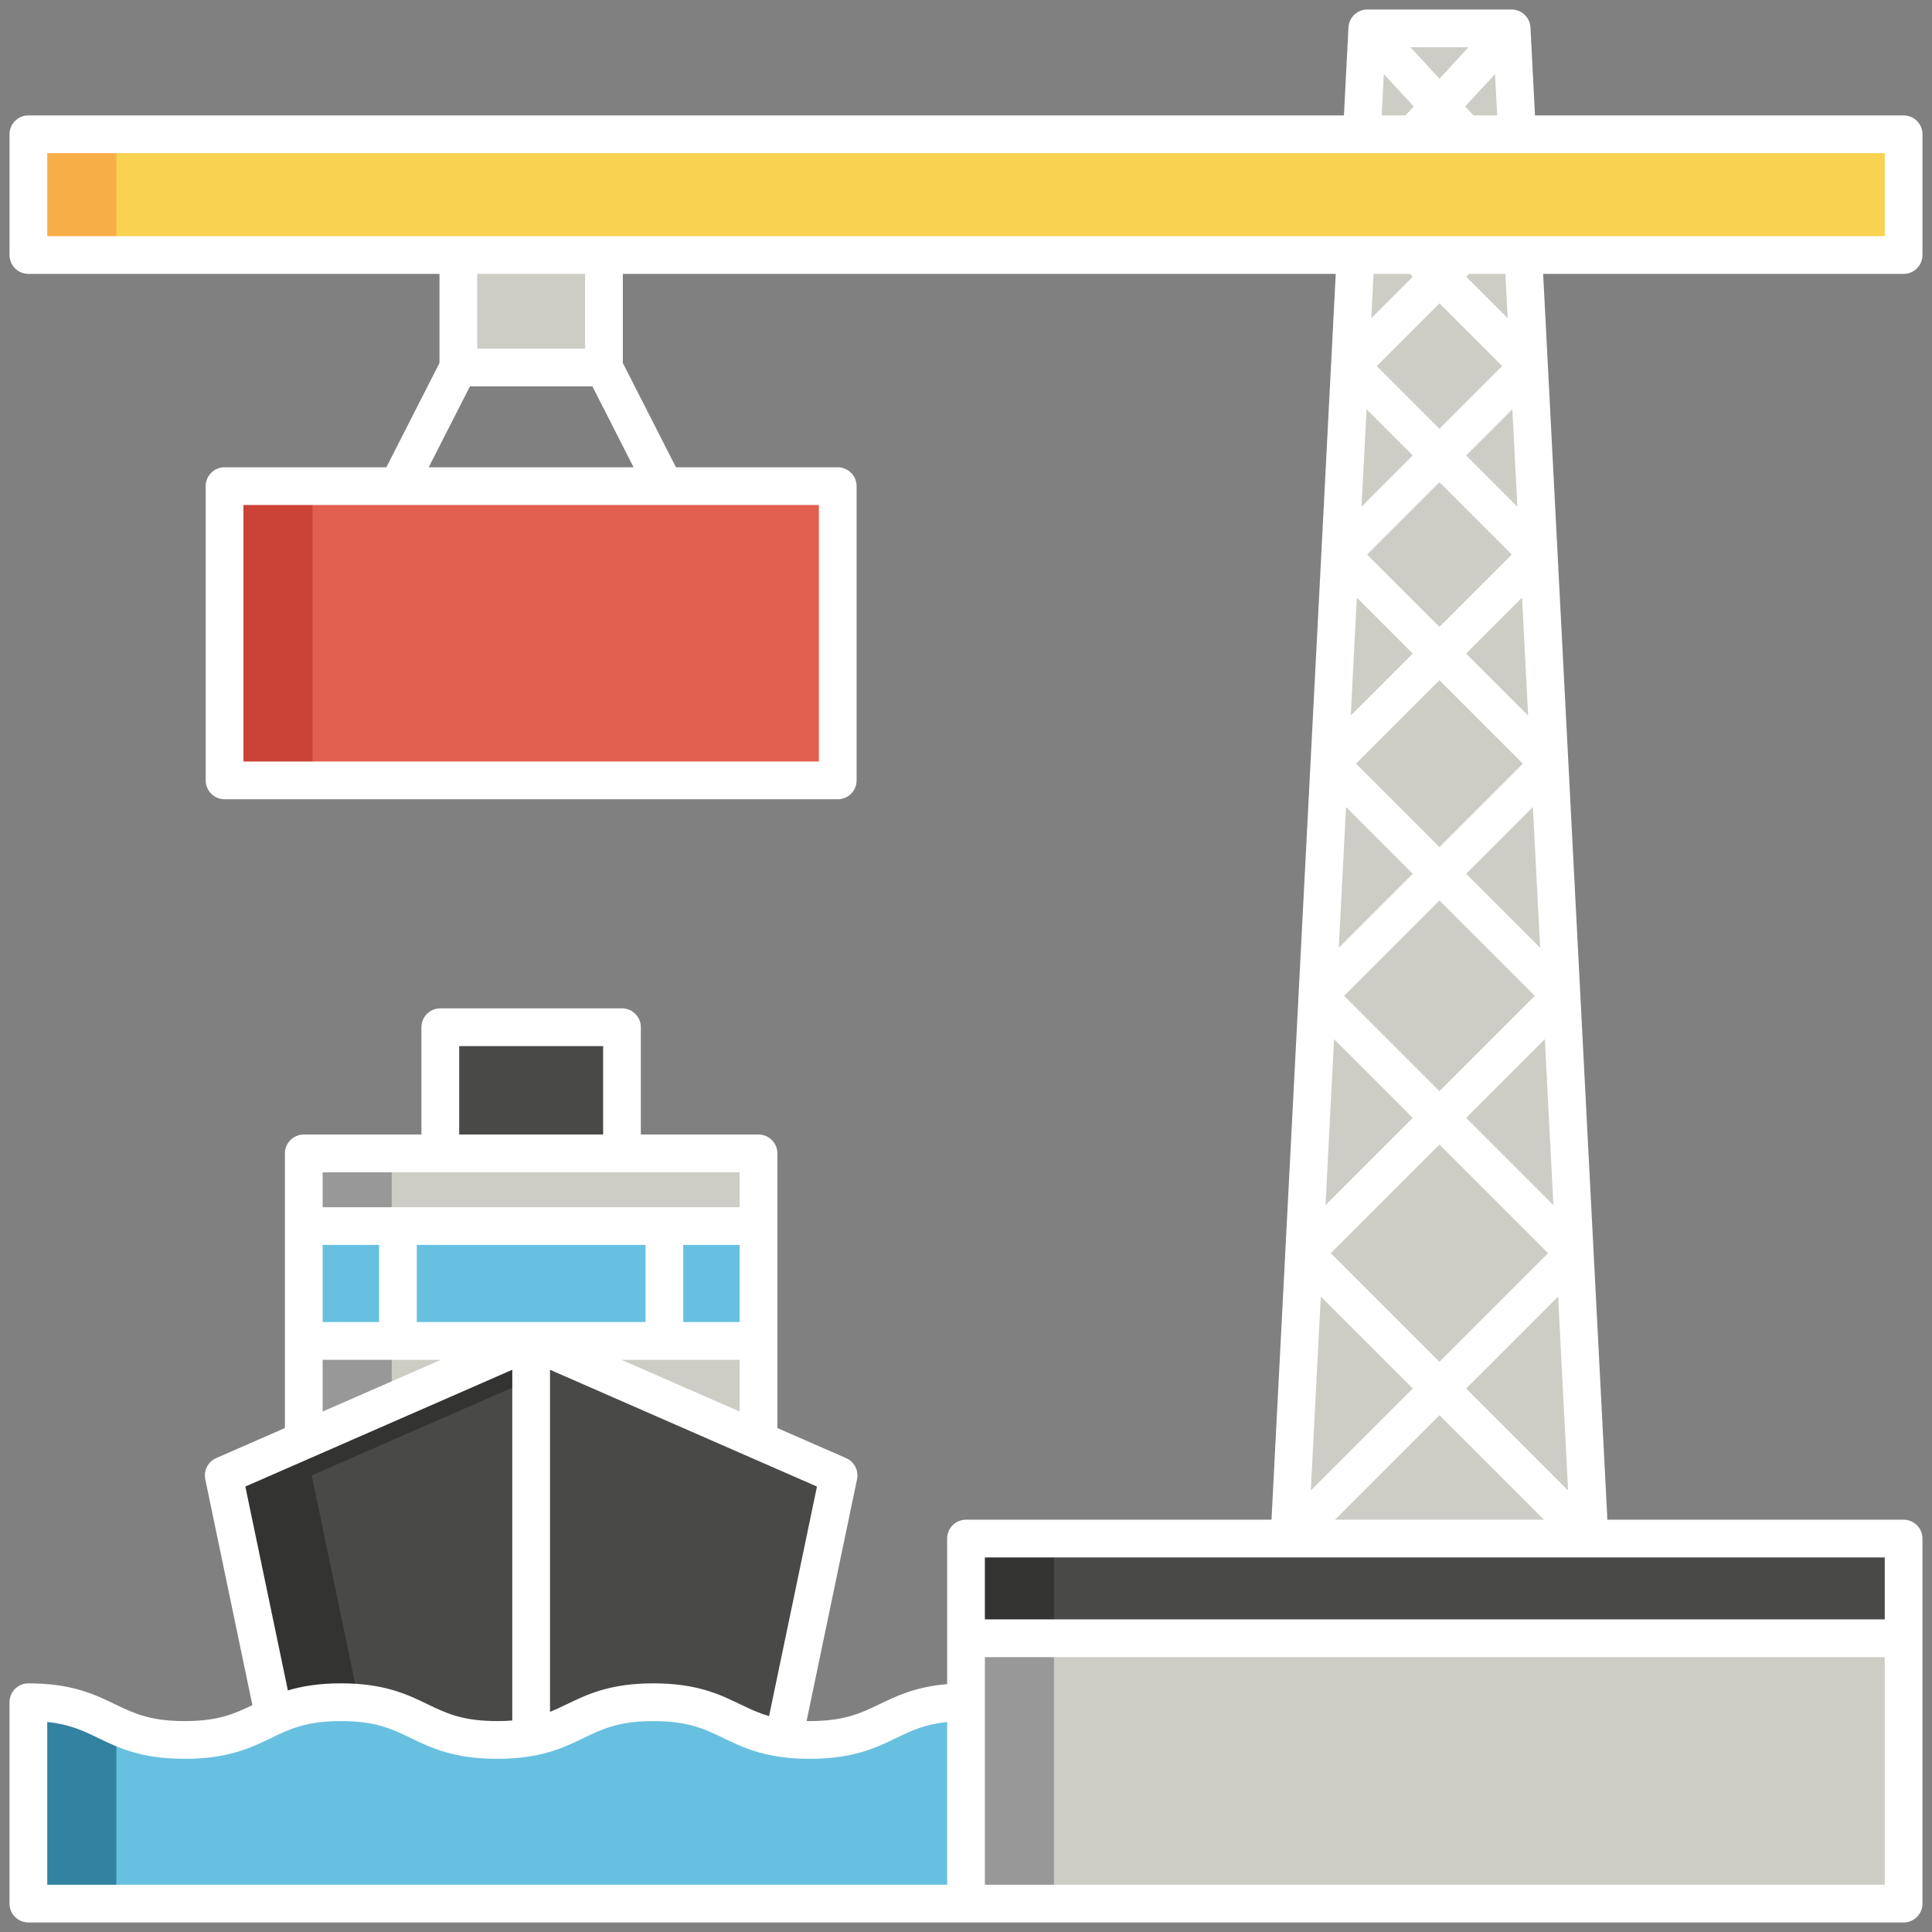 <svg xmlns="http://www.w3.org/2000/svg" version="1.1" xmlns:xlink="http://www.w3.org/1999/xlink" xmlns:svgjs="http://svgjs.com/svgjs" width="512" height="512" x="0" y="0" viewBox="0 0 512 512" style="enable-background:new 0 0 512 512" xml:space="preserve" class=""><rect x="0" y="0" width="512" height="512" fill="#808080" stroke="none"/><g><g id="Layer_2"><g><path d="m421.232 407.735h-79.524l20.64-400.211h38.244z" fill="#cdcdc6" data-original="#cdcdc6" class=""></path><path d="m256 407.735h248.476v96.741h-248.476z" fill="#cdcdc6" data-original="#cdcdc6" class=""></path><path d="m256 407.735h23.309v96.741h-23.309z" fill="#989898" data-original="#989898"></path><path d="m256 407.735h248.476v26.422h-248.476z" fill="#494a47" data-original="#494a47" class=""></path><path d="m256 407.735h23.309v26.422h-23.309z" fill="#333331" data-original="#333331"></path><path d="m7.524 35.583h496.952v32h-496.952z" fill="#f8d250" data-original="#f8d250" class=""></path><path d="m7.524 35.583h23.309v32h-23.309z" fill="#f8ae46" data-original="#f8ae46"></path><path d="m121.468 67.583h38.585v29.808h-38.585z" fill="#cdcdc6" data-original="#cdcdc6" class=""></path><g><path d="m80.504 305.664h120.514v89.385h-120.514z" fill="#cdcdc6" data-original="#cdcdc6" class=""></path><path d="m80.504 305.664h23.309v89.385h-23.309z" fill="#989898" data-original="#989898"></path><path d="m80.504 324.923h120.514v30.439h-120.514z" fill="#68c0e0" data-original="#68c0e0"></path><path d="m204.825 474.408h-128.129l-17.403-83.411 81.468-35.636 81.467 35.636z" fill="#494a47" data-original="#494a47" class=""></path><path d="m152.415 360.459-11.654-5.098-81.468 35.636 17.403 83.411h23.308l-17.402-83.411z" fill="#333331" data-original="#333331"></path><path d="m116.688 272.229h48.146v33.435h-48.146z" fill="#494a47" data-original="#494a47" class=""></path></g><path d="m59.513 128.831h162.495v77.978h-162.495z" fill="#e15f4f" data-original="#e15f4f"></path><path d="m59.513 128.831h23.309v77.978h-23.309z" fill="#ca4336" data-original="#ca4336"></path><path d="m256 451.106c-20.708 0-20.708 10-41.417 10s-20.708-10-41.417-10c-20.705 0-20.705 10-41.411 10s-20.706-10-41.412-10c-20.705 0-20.705 10-41.41 10s-20.705-10-41.41-10v53.37h248.477z" fill="#68c0e0" data-original="#68c0e0"></path><path d="m30.832 457.338c-6.202-2.835-11.238-6.233-23.309-6.233v53.37h23.309z" fill="#3282a1" data-original="#3282a1"></path><g><path d="m504.476 72.583c2.762 0 5-2.238 5-5v-32c0-2.762-2.238-5-5-5h-97.688l-1.202-23.316c-.137-2.657-2.332-4.742-4.993-4.742h-38.244c-2.661 0-4.856 2.085-4.993 4.742l-1.202 23.316h-348.63c-2.761 0-5 2.238-5 5v32c0 2.762 2.239 5 5 5h108.944v23.607l-14.079 27.641h-42.876c-2.761 0-5 2.238-5 5v77.979c0 2.762 2.239 5 5 5h162.495c2.761 0 5-2.238 5-5v-77.979c0-2.762-2.239-5-5-5h-42.876l-14.079-27.641v-23.607h188.933l-6.692 129.759c0 .019-.003.037-.003.055l-10.332 200.338h-80.959c-2.761 0-5 2.238-5 5v38.579c-8.359.704-13.381 3.115-17.883 5.288-5.003 2.416-9.324 4.503-18.534 4.503-.286 0-.553-.008-.83-.012l13.369-64.075c.483-2.316-.723-4.654-2.891-5.603l-18.214-7.967v-72.785c0-2.762-2.239-5-5-5h-31.184v-28.435c0-2.762-2.239-5-5-5h-48.146c-2.761 0-5 2.238-5 5v28.435h-31.183c-2.761 0-5 2.238-5 5v72.784l-18.215 7.968c-2.167.948-3.374 3.286-2.891 5.603l12.49 59.862c-4.766 2.295-9.102 4.225-17.954 4.225-9.208 0-13.528-2.087-18.53-4.502-5.336-2.577-11.383-5.498-22.88-5.498-2.761 0-5 2.238-5 5v53.37c0 2.762 2.239 5 5 5h496.952c2.762 0 5-2.238 5-5v-96.74c0-2.762-2.238-5-5-5h-78.496l-10.332-200.338c0-.019-.003-.037-.003-.055l-6.692-129.759h95.523zm-114.004-42-2.193-2.373 7.93-8.579.565 10.952zm-9.002-9.738-7.692-8.32h15.383zm-14.74-1.214 7.931 8.58-2.193 2.373h-6.303zm-354.206 20.952h486.952v22h-486.952zm204.484 161.227h-152.495v-67.979h152.495zm-103.396-77.979 10.921-21.44h32.456l10.921 21.44zm41.441-31.44h-28.585v-19.808h28.585zm218.603-19.808.743.743-11.006 11.006.606-11.749zm-23.633 271.013 24.377 24.377-27.028 27.028zm3.517-68.202 20.859 20.86-23.128 23.128zm6.034-117.014 14.824 14.825-16.437 16.437zm2.575-49.923 12.25 12.25-13.582 13.582zm19.321 19.321 19.178 19.178-19.178 19.178-19.178-19.178zm0 52.498 22.108 22.109-22.108 22.109-22.109-22.109zm-7.071 51.288-19.61 19.611 1.924-37.298zm7.071 7.072 25.273 25.273-25.273 25.273-25.273-25.273zm0 64.688 28.789 28.789-28.789 28.789-28.788-28.789zm0 71.72 27.691 27.691h-55.383zm7.071-7.071 24.376-24.376 2.651 51.405zm0-71.72 20.859-20.859 2.268 43.986zm0-64.689 17.686-17.687 1.923 37.297zm0-58.359 14.824-14.825 1.612 31.262zm13.582-38.916-13.582-13.582 12.25-12.25zm-20.653-20.653-16.619-16.62 16.619-16.62 16.619 16.62zm-177.657 341.144c-2.89-.826-5.241-1.959-7.763-3.177-5.336-2.576-11.384-5.497-22.882-5.497-11.497 0-17.544 2.921-22.88 5.498-1.519.733-2.977 1.436-4.526 2.059v-90.657l70.743 30.946zm-118.309-104.419v-20.438h14.95v20.438zm24.95-20.438h60.614v20.438h-60.614zm85.564 0v20.438h-14.95v-20.438zm-31.35 30.438h31.35v13.713zm-42.98-83.132h38.146v23.435h-38.146zm-5 33.435h48.146 31.184v9.259h-110.514v-9.259zm-31.184 49.697h31.35l-31.35 13.713zm50.257 2.644v92.946c-1.232.097-2.552.154-4.005.154-9.209 0-13.529-2.087-18.532-4.502-5.335-2.577-11.383-5.498-22.88-5.498-5.913 0-10.379.775-14.054 1.876l-11.273-54.031zm-123.237 93.339c5.971.612 9.533 2.333 13.531 4.264 5.335 2.577 11.382 5.498 22.879 5.498s17.544-2.921 22.879-5.498c5.002-2.415 9.322-4.502 18.531-4.502s13.529 2.087 18.532 4.502c5.335 2.577 11.383 5.498 22.88 5.498s17.544-2.921 22.88-5.498c5.002-2.415 9.323-4.502 18.531-4.502 9.21 0 13.531 2.087 18.534 4.503 5.336 2.576 11.384 5.497 22.883 5.497 11.498 0 17.546-2.921 22.882-5.497 3.999-1.932 7.562-3.652 13.534-4.265v43.132h-238.476zm248.476 43.132v-60.318h238.476v60.318zm238.476-70.319h-238.476v-16.422h238.476zm-99.93-344.825-11.006-11.006.743-.743h9.657z" fill="#ffffff" data-original="#000000" class=""></path></g></g></g></g></svg>